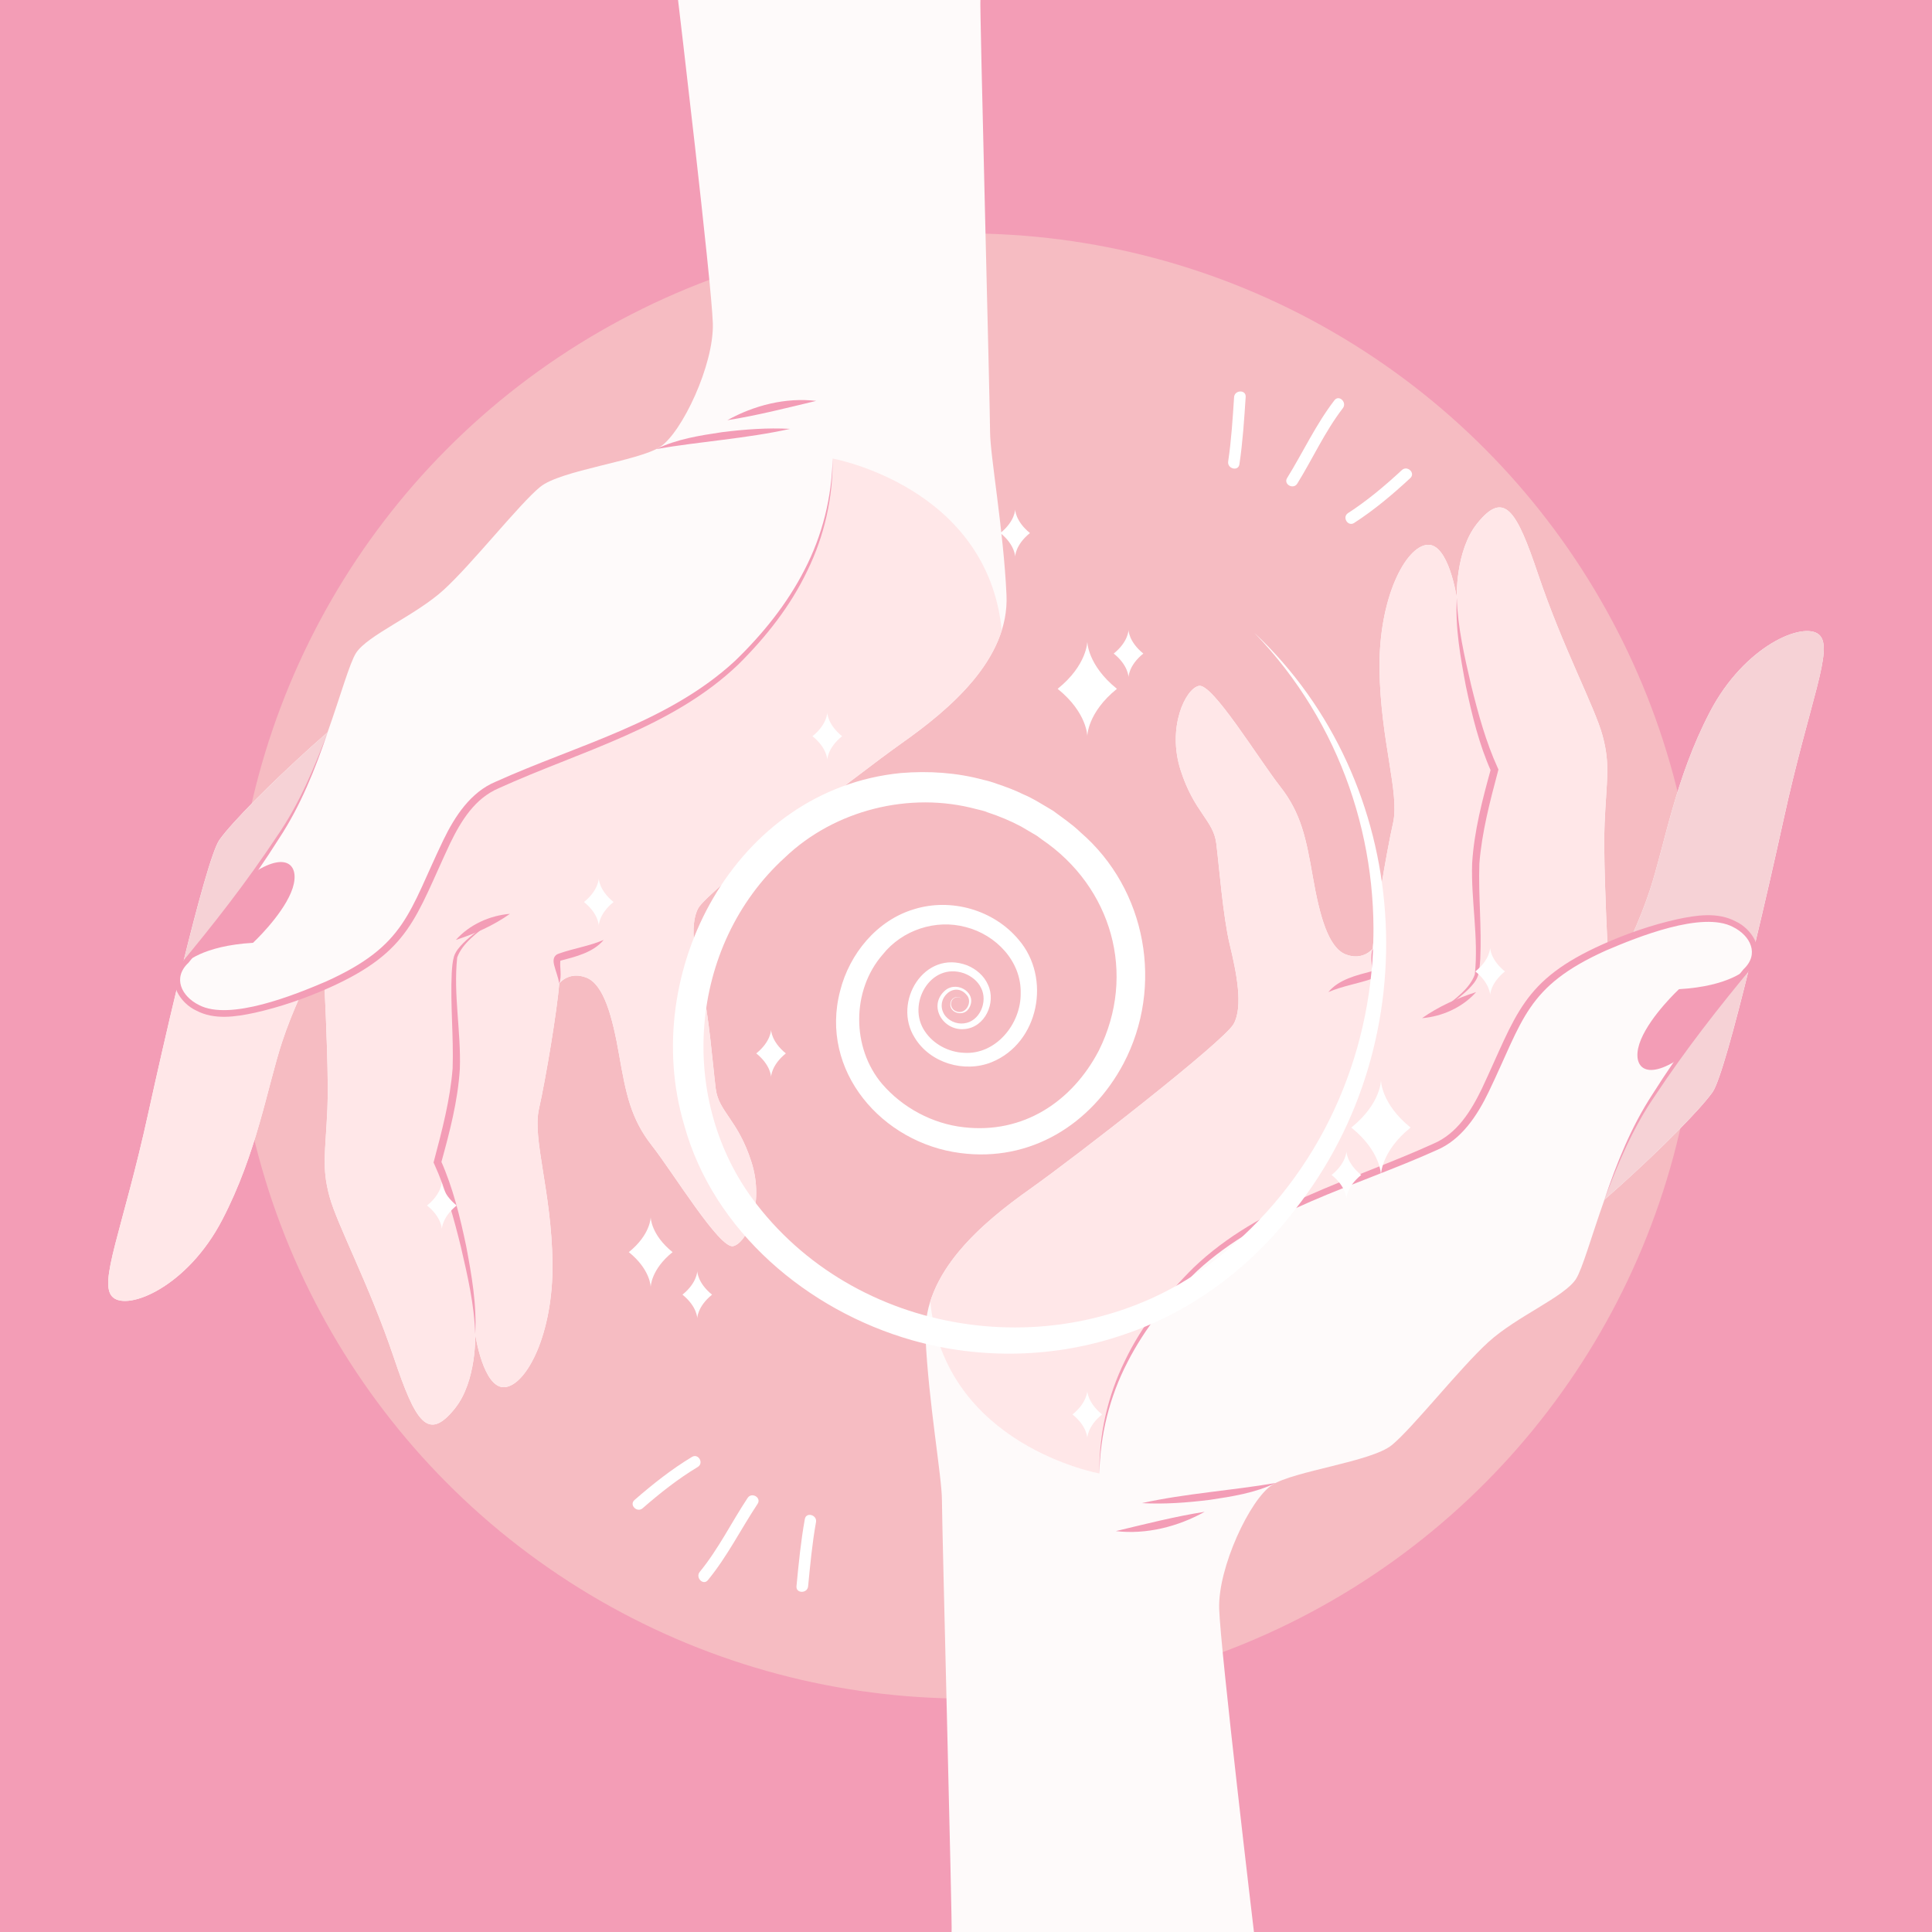 	<svg version="1.1" xmlns="http://www.w3.org/2000/svg" xmlns:xlink="http://www.w3.org/1999/xlink" x="0px" y="0px"
				viewBox="0 0 500 500" style="enable-background:new 0 0 500 500;" xml:space="preserve">
			<style type="text/css">
				.naruto0{fill:#F39DB6;}
				.naruto1{fill:#F6BCC2;}
				.naruto2{fill:#FEFAFA;}
				.naruto3{fill:#F6D2D6;}
				.naruto4{fill:#FFE7E8;}
				.naruto5{fill:#FFFFFF;}
			</style>
			<g id="BACKGROUND">
				<rect class="naruto0" width="500" height="500"/>
				<circle class="naruto1" cx="250" cy="250" r="189.59"/>
			</g>
			<g id="OBJECTS">
				<g id="hnads">
					<g>
						<path class="naruto2" d="M470.77,164.25c-4-3.5-19.25,2.75-28.25,20s-11.67,34.29-15.5,46c-1.36,4.16-3.08,8.35-4.73,12.04
							c-2.08,0.76-4.19,1.61-6.26,2.53c-0.48-9.7-1.08-24.58-0.76-31.82c0.5-11.25,1.5-15-0.5-22.5s-10.25-22.71-16.75-42
							c-5.55-16.48-8.75-21.75-15.75-13c-5.72,7.15-5.25,19.25-5.25,19.25s-2.08-14.25-7.67-13.75c-5.58,0.5-12.58,13.75-12.33,32.25
							s5.25,32,3.5,39.75s-4.75,25.75-5.25,32.5c0,0-2.5,3.25-7,1.5s-6.75-10-8.5-20s-3-16.5-8.5-23.5s-17.5-26.75-21-26
							s-8.25,10.75-4.75,21.75s8.5,13,9.25,19s1.75,19,3.5,26.25s3.5,16,1,20.5s-40.75,34.25-52.75,42.75c-12,8.5-27.75,21.5-27,38.25
							s4.25,36.25,4.25,42.25S246.52,500,246.27,500s78.25,0,78.25,0s-8.67-73-9-83.67c-0.33-10.67,8-28.33,13.67-32
							c5.67-3.67,25.67-6,31-10.33c5.33-4.33,17.67-20,25-26.67c7.33-6.67,19.67-11.67,22.67-16.33c1.63-2.53,3.94-10.83,7.36-20.51
							c1.51-1.32,2.96-2.61,4.31-3.83c10.33-9.33,20.33-19.33,23.67-24c1.84-2.58,5.67-16.59,9.6-32.59c0.02-0.03,0.05-0.05,0.07-0.08
							c1.24-1.45,1.58-3.23,1.16-4.97c2.77-11.5,5.49-23.5,7.51-32.69C468.27,181.5,474.77,167.75,470.77,164.25z"/>
						<g>
							<g>
								<path class="naruto3" d="M454.15,245.92c-0.03-0.3-0.07-0.6-0.14-0.9C454.08,245.33,454.13,245.63,454.15,245.92z"/>
								<path class="naruto3" d="M454.17,246.16c0.01,0.3,0.01,0.59-0.02,0.88C454.18,246.76,454.19,246.46,454.17,246.16z"/>
								<path class="naruto3" d="M454.12,247.21c-0.04,0.27-0.1,0.53-0.17,0.79C454.03,247.74,454.08,247.48,454.12,247.21z"/>
								<path class="naruto4" d="M416.03,244.82c-0.48-9.7-1.08-24.58-0.76-31.82c0.5-11.25,1.5-15-0.5-22.5s-10.25-22.71-16.75-42
									c-5.55-16.48-8.75-21.75-15.75-13c-5.72,7.15-5.25,19.25-5.25,19.25s-2.08-14.25-7.67-13.75c-5.58,0.5-12.58,13.75-12.33,32.25
									s5.25,32,3.5,39.75s-4.75,25.75-5.25,32.5c0,0-2.5,3.25-7,1.5s-6.75-10-8.5-20s-3-16.5-8.5-23.5s-17.5-26.75-21-26
									s-8.25,10.75-4.75,21.75s8.5,13,9.25,19s1.75,19,3.5,26.25s3.5,16,1,20.5s-40.75,34.25-52.75,42.75
									c-9.71,6.88-21.88,16.71-25.77,29.09c3.69,37.29,43.77,44.49,43.77,44.49c0-18.33,7.67-36.33,25.33-53.33
									c17.67-17,54-26.33,64.33-32.67c10.33-6.33,13.67-25.33,22.33-37C400.45,253.04,408.01,248.38,416.03,244.82L416.03,244.82z"/>
								<path class="naruto3" d="M419.17,243.49c-0.01,0-0.01,0.01-0.02,0.01C419.16,243.49,419.16,243.49,419.17,243.49z"/>
								<path class="naruto3" d="M443.18,282.67c1.84-2.58,5.67-16.59,9.6-32.59c-4.06,4.75-15.99,19.34-26.27,35.59
									c-4.73,7.48-8.42,16.64-11.31,24.82l0,0c1.5-1.32,2.96-2.6,4.31-3.82C429.85,297.33,439.85,287.33,443.18,282.67z"/>
								<path class="naruto3" d="M453.9,248.17c-0.1,0.29-0.22,0.57-0.37,0.84C453.68,248.73,453.8,248.45,453.9,248.17z"/>
								<path class="naruto3" d="M470.77,164.25c-4-3.5-19.25,2.75-28.25,20s-11.67,34.29-15.5,46c-1.36,4.16-3.08,8.35-4.73,12.04l0,0
									c7.63-2.79,14.93-4.48,19.23-4.62c6.89-0.23,11.56,3.49,12.49,7.36c2.77-11.5,5.49-23.5,7.51-32.69
									C468.27,181.5,474.77,167.75,470.77,164.25z"/>
								<path class="naruto3" d="M453.42,249.19c-0.17,0.28-0.35,0.55-0.57,0.81C453.07,249.74,453.26,249.47,453.42,249.19z"/>
							</g>
						</g>
						<path class="naruto0" d="M434.52,256c0,0-7.17,6.67-9.83,13c-2.67,6.33,0.38,11.08,9.44,5.29c7.96-11.33,15.55-20.58,18.64-24.2
							C452.15,250.8,447.71,255.23,434.52,256z"/>
						<g>
							<g>
								<path class="naruto0" d="M415.21,310.49c3.18-9.47,6.94-18.88,12.44-27.28c7.15-11.29,15.11-22.05,23.58-32.38
									c4.15-3.88,1.82-8.67-2.73-10.93c-7.96-4.21-24.89,2.67-32.86,6.08c-20.76,9.36-21.35,17.88-30.42,36.7
									c-2.93,6.05-7.02,12.31-13.48,15c-21.05,9.51-44.66,15.29-61.96,31.28c-7.14,6.9-13.49,14.74-18.01,23.61
									c-4.6,8.86-7.06,18.78-7.25,28.76c-0.14-10.04,2.14-20.08,6.57-29.09c4.34-9.09,10.68-17.11,17.81-24.18
									c17.17-16.45,40.96-22.47,62.02-32.05c6.17-2.63,9.71-8.37,12.55-14.19c9.09-19.31,10.35-28.07,31.43-37.49
									c6.15-2.73,12.52-4.94,19.11-6.42c4.99-1.07,10.51-1.94,15.23,0.57c3.98,1.85,7.44,7.03,4.7,11.23
									c-9.09,10.9-17.81,22.07-25.65,33.91C422.6,291.87,418.7,301.13,415.21,310.49L415.21,310.49z"/>
							</g>
							<g>
								<path class="naruto0" d="M377.02,154.75c0.23,7.63,1.98,15.1,3.69,22.5c1.8,7.31,3.82,14.74,6.94,21.58c0,0,0.15,0.33,0.15,0.33
									s-0.1,0.35-0.1,0.35c-2.09,7.87-4.21,15.89-4.84,24.01c-0.28,8.21,0.62,16.45,0.23,24.72c-0.1,1.39-0.17,2.78-0.57,4.19
									c-0.47,1.47-1.47,2.52-2.43,3.52c-1.99,1.95-4.24,3.58-6.57,5.04c3.01-2.49,6.8-5.03,8.16-8.79
									c1.02-9.52-1.01-19.15-0.69-28.77c0.51-8.36,2.65-16.44,4.86-24.46c0,0,0.06,0.68,0.06,0.68c-3.16-7.1-4.96-14.57-6.55-22.11
									C377.95,170.05,376.58,162.4,377.02,154.75L377.02,154.75z"/>
							</g>
							<g>
								<path class="naruto0" d="M368.02,263.5c4.3-3.02,9.01-5.14,14-6.75C378.5,260.71,373.26,263.07,368.02,263.5L368.02,263.5z"/>
							</g>
							<g>
								<path class="naruto0" d="M355.27,245.5c0.29,1.66,0.88,3.05,1.31,4.71c0.18,0.73,0.35,1.83-0.39,2.53
									c-0.23,0.25-0.61,0.39-0.88,0.49c-3.85,1.35-7.78,1.91-11.54,3.52c2.73-3.29,7.3-4.35,11.2-5.38
									C355.21,249.99,354.53,247.3,355.27,245.5L355.27,245.5z"/>
							</g>
							<g>
								<path class="naruto0" d="M330.16,383.79c-5.33,2.59-11.27,3.5-17.06,4.37c-5.83,0.72-11.69,1.17-17.58,0.85
									C306.78,386.5,318.81,385.75,330.16,383.79L330.16,383.79z"/>
							</g>
							<g>
								<path class="naruto0" d="M311.77,391.25c-6.91,3.85-15.1,5.93-23,5C296.33,394.44,304.09,392.46,311.77,391.25L311.77,391.25z"/>
							</g>
						</g>
					</g>
					<g>
						<path class="naruto2" d="M29.23,335.75c4,3.5,19.25-2.75,28.25-20s11.67-34.29,15.5-46c1.36-4.16,3.08-8.35,4.73-12.04
							c2.08-0.76,4.19-1.61,6.26-2.53c0.48,9.7,1.08,24.58,0.76,31.82c-0.5,11.25-1.5,15,0.5,22.5s10.25,22.71,16.75,42
							c5.55,16.48,8.75,21.75,15.75,13c5.72-7.15,5.25-19.25,5.25-19.25s2.08,14.25,7.67,13.75c5.58-0.5,12.58-13.75,12.33-32.25
							s-5.25-32-3.5-39.75s4.75-25.75,5.25-32.5c0,0,2.5-3.25,7-1.5s6.75,10,8.5,20s3,16.5,8.5,23.5s17.5,26.75,21,26
							s8.25-10.75,4.75-21.75s-8.5-13-9.25-19s-1.75-19-3.5-26.25s-3.5-16-1-20.5s40.75-34.25,52.75-42.75s27.75-21.5,27-38.25
							s-4.25-36.25-4.25-42.25S253.48,0,253.73,0s-78.25,0-78.25,0s8.67,73,9,83.67c0.33,10.67-8,28.33-13.67,32
							c-5.67,3.67-25.67,6-31,10.33c-5.33,4.33-17.67,20-25,26.67c-7.33,6.67-19.67,11.67-22.67,16.33
							c-1.63,2.53-3.94,10.83-7.36,20.51c-1.5,1.32-2.96,2.61-4.31,3.82c-10.33,9.33-20.33,19.33-23.67,24
							c-1.84,2.58-5.67,16.59-9.6,32.59c-0.02,0.03-0.05,0.05-0.07,0.08c-1.24,1.45-1.58,3.23-1.16,4.97
							c-2.77,11.5-5.49,23.5-7.51,32.69C31.73,318.5,25.23,332.25,29.23,335.75z"/>
						<g>
							<g>
								<path class="naruto3" d="M45.85,254.08c0.03,0.3,0.07,0.6,0.14,0.9C45.92,254.67,45.87,254.37,45.85,254.08z"/>
								<path class="naruto3" d="M45.83,253.84c-0.01-0.3-0.01-0.59,0.02-0.88C45.82,253.24,45.81,253.54,45.83,253.84z"/>
								<path class="naruto3" d="M45.88,252.79c0.04-0.27,0.1-0.53,0.17-0.79C45.97,252.26,45.92,252.52,45.88,252.79z"/>
								<path class="naruto4" d="M83.97,255.18c0.48,9.7,1.08,24.58,0.76,31.82c-0.5,11.25-1.5,15,0.5,22.5s10.25,22.71,16.75,42
									c5.55,16.48,8.75,21.75,15.75,13c5.72-7.15,5.25-19.25,5.25-19.25s2.08,14.25,7.67,13.75c5.58-0.5,12.58-13.75,12.33-32.25
									s-5.25-32-3.5-39.75s4.75-25.75,5.25-32.5c0,0,2.5-3.25,7-1.5s6.75,10,8.5,20s3,16.5,8.5,23.5s17.5,26.75,21,26
									s8.25-10.75,4.75-21.75s-8.5-13-9.25-19s-1.75-19-3.5-26.25s-3.5-16-1-20.5s40.75-34.25,52.75-42.75
									c9.71-6.88,21.88-16.71,25.77-29.09c-3.69-37.29-43.77-44.49-43.77-44.49c0,18.33-7.67,36.33-25.33,53.33
									c-17.67,17-54,26.33-64.33,32.67c-10.33,6.33-13.67,25.33-22.33,37C99.55,246.96,91.99,251.62,83.97,255.18L83.97,255.18z"/>
								<path class="naruto3" d="M80.83,256.51c0.01,0,0.01-0.01,0.02-0.01C80.84,256.51,80.84,256.51,80.83,256.51z"/>
								<path class="naruto3" d="M56.82,217.33c-1.84,2.58-5.67,16.59-9.6,32.59c4.06-4.75,15.99-19.34,26.27-35.59
									c4.73-7.48,8.42-16.64,11.31-24.82l0,0c-1.5,1.32-2.96,2.6-4.31,3.82C70.15,202.67,60.15,212.67,56.82,217.33z"/>
								<path class="naruto3" d="M46.1,251.83c0.1-0.29,0.22-0.57,0.37-0.84C46.32,251.27,46.2,251.55,46.1,251.83z"/>
								<path class="naruto4" d="M29.23,335.75c4,3.5,19.25-2.75,28.25-20s11.67-34.29,15.5-46c1.36-4.16,3.08-8.35,4.73-12.04l0,0
									c-7.63,2.79-14.93,4.48-19.23,4.62c-6.89,0.23-11.56-3.49-12.49-7.36c-2.77,11.5-5.49,23.5-7.51,32.69
									C31.73,318.5,25.23,332.25,29.23,335.75z"/>
								<path class="naruto3" d="M46.58,250.81c0.17-0.28,0.35-0.55,0.57-0.81C46.93,250.26,46.74,250.53,46.58,250.81z"/>
							</g>
						</g>
						<path class="naruto0" d="M65.48,244c0,0,7.17-6.67,9.83-13c2.67-6.33-0.38-11.08-9.44-5.29c-7.96,11.33-15.55,20.58-18.64,24.2
							C47.85,249.2,52.29,244.77,65.48,244z"/>
						<g>
							<g>
								<path class="naruto0" d="M84.79,189.51c-3.18,9.47-6.94,18.88-12.44,27.28c-7.15,11.29-15.11,22.05-23.58,32.38
									c-4.15,3.88-1.82,8.67,2.73,10.93c7.96,4.21,24.89-2.67,32.86-6.08c20.76-9.36,21.35-17.88,30.42-36.7
									c2.93-6.05,7.02-12.31,13.48-15c21.05-9.51,44.66-15.29,61.96-31.28c7.14-6.9,13.49-14.74,18.01-23.61
									c4.6-8.86,7.06-18.78,7.25-28.76c0.14,10.04-2.14,20.08-6.57,29.09c-4.34,9.09-10.68,17.11-17.81,24.18
									c-17.17,16.45-40.96,22.47-62.02,32.05c-6.17,2.63-9.71,8.37-12.55,14.19c-9.09,19.31-10.35,28.07-31.43,37.49
									c-6.15,2.73-12.52,4.94-19.11,6.42c-4.99,1.07-10.51,1.94-15.23-0.57c-3.98-1.85-7.44-7.03-4.7-11.23
									c9.09-10.9,17.81-22.07,25.65-33.91C77.4,208.13,81.3,198.87,84.79,189.51L84.79,189.51z"/>
							</g>
							<g>
								<path class="naruto0" d="M122.98,345.25c-0.23-7.63-1.98-15.1-3.69-22.5c-1.8-7.31-3.82-14.74-6.94-21.58c0,0-0.15-0.33-0.15-0.33
									s0.1-0.35,0.1-0.35c2.09-7.87,4.21-15.89,4.84-24.01c0.28-8.21-0.62-16.45-0.23-24.72c0.1-1.39,0.17-2.78,0.57-4.19
									c0.47-1.47,1.47-2.52,2.43-3.52c1.99-1.95,4.24-3.58,6.57-5.04c-3.01,2.49-6.8,5.03-8.16,8.79
									c-1.02,9.52,1.01,19.15,0.69,28.77c-0.51,8.36-2.65,16.44-4.86,24.46c0,0-0.06-0.68-0.06-0.68c3.16,7.1,4.96,14.57,6.55,22.11
									C122.05,329.95,123.42,337.6,122.98,345.25L122.98,345.25z"/>
							</g>
							<g>
								<path class="naruto0" d="M131.98,236.5c-4.3,3.02-9.01,5.14-14,6.75C121.5,239.29,126.74,236.93,131.98,236.5L131.98,236.5z"/>
							</g>
							<g>
								<path class="naruto0" d="M144.73,254.5c-0.29-1.66-0.88-3.05-1.31-4.71c-0.18-0.73-0.35-1.83,0.39-2.53
									c0.23-0.25,0.61-0.39,0.88-0.49c3.85-1.35,7.78-1.91,11.54-3.52c-2.73,3.29-7.3,4.35-11.2,5.38
									C144.79,250.01,145.47,252.7,144.73,254.5L144.73,254.5z"/>
							</g>
							<g>
								<path class="naruto0" d="M169.84,116.21c5.33-2.59,11.27-3.5,17.06-4.37c5.83-0.72,11.69-1.17,17.58-0.85
									C193.22,113.5,181.19,114.25,169.84,116.21L169.84,116.21z"/>
							</g>
							<g>
								<path class="naruto0" d="M188.23,108.75c6.91-3.85,15.1-5.93,23-5C203.67,105.56,195.91,107.54,188.23,108.75L188.23,108.75z"/>
							</g>
						</g>
					</g>
				</g>

						<path  id="swirt" class="naruto5" d="M281.39,166.02c0,0,0,6.07-7.67,12.25c7.67,6.18,7.67,12.25,7.67,12.25s0-6.07,7.67-12.25
							C281.39,172.09,281.39,166.02,281.39,166.02z"/>
						<path class="naruto5" d="M357.39,279.56c0,0,0,6.07-7.67,12.25c7.67,6.18,7.67,12.25,7.67,12.25s0-6.07,7.67-12.25
							C357.39,285.64,357.39,279.56,357.39,279.56z"/>
						<path class="naruto5" d="M214.1,184.4c0,0,0,3.04-3.83,6.13c3.83,3.09,3.83,6.13,3.83,6.13s0-3.04,3.83-6.13
							C214.1,187.44,214.1,184.4,214.1,184.4z"/>
						<path class="naruto5" d="M292.06,163.01c0,0,0,3.04-3.83,6.13c3.83,3.09,3.83,6.13,3.83,6.13s0-3.04,3.83-6.13
							C292.06,166.04,292.06,163.01,292.06,163.01z"/>
						<path class="naruto5" d="M262.72,131.82c0,0,0,3.04-3.83,6.13c3.83,3.09,3.83,6.13,3.83,6.13s0-3.04,3.83-6.13
							C262.72,134.85,262.72,131.82,262.72,131.82z"/>
						<path class="naruto5" d="M348.45,297.95c0,0,0,3.04-3.83,6.13c3.83,3.09,3.83,6.13,3.83,6.13s0-3.04,3.83-6.13
							C348.45,300.98,348.45,297.95,348.45,297.95z"/>
						<path class="naruto5" d="M385.65,245.28c0,0,0,3.04-3.83,6.13c3.83,3.09,3.83,6.13,3.83,6.13s0-3.04,3.83-6.13
							C385.65,248.32,385.65,245.28,385.65,245.28z"/>
						<path class="naruto5" d="M180.45,328.93c0,0,0,3.04-3.83,6.13c3.83,3.09,3.83,6.13,3.83,6.13s0-3.04,3.83-6.13
							C180.45,331.97,180.45,328.93,180.45,328.93z"/>
						<path class="naruto5" d="M154.96,227.31c0,0,0,3.04-3.83,6.13c3.83,3.09,3.83,6.13,3.83,6.13s0-3.04,3.83-6.13
							C154.96,230.35,154.96,227.31,154.96,227.31z"/>
						<path class="naruto5" d="M199.55,266.49c0,0,0,3.04-3.83,6.13c3.83,3.09,3.83,6.13,3.83,6.13s0-3.04,3.83-6.13
							C199.55,269.52,199.55,266.49,199.55,266.49z"/>
						<path class="naruto5" d="M114.35,305.85c0,0,0,3.04-3.83,6.13c3.83,3.09,3.83,6.13,3.83,6.13s0-3.04,3.83-6.13
							C114.35,308.89,114.35,305.85,114.35,305.85z"/>
						<path class="naruto5" d="M168.4,315c0,0,0,4.49-5.66,9.05c5.66,4.57,5.66,9.05,5.66,9.05s0-4.49,5.66-9.05
							C168.4,319.49,168.4,315,168.4,315z"/>
						<path class="naruto5" d="M281.39,359.93c0,0,0,3.04-3.83,6.13c3.83,3.09,3.83,6.13,3.83,6.13s0-3.04,3.83-6.13
							C281.39,362.96,281.39,359.93,281.39,359.93z"/>
				

						<path class="naruto5" d="M345.35,103.59c-4.81,6.26-8.1,13.42-12.24,20.11c-1.02,1.65,1.61,3.09,2.63,1.45
							c4-6.46,7.13-13.45,11.78-19.5C348.69,104.14,346.53,102.05,345.35,103.59z"/>
						<path class="naruto5" d="M362.8,121.66c-4.37,4.05-8.91,7.88-13.92,11.12c-1.62,1.05-0.05,3.61,1.58,2.55
							c5.22-3.37,9.97-7.38,14.52-11.6C366.4,122.41,364.21,120.35,362.8,121.66z"/>
						<path class="naruto5" d="M319.38,102.79c-0.36,5.56-0.71,11.13-1.53,16.64c-0.28,1.9,2.63,2.64,2.91,0.73
							c0.86-5.78,1.24-11.61,1.62-17.44C322.51,100.79,319.5,100.88,319.38,102.79z"/>
					</g>
					<g>
						<path class="naruto5" d="M183.21,408.93c5.01-6.11,8.51-13.17,12.85-19.73c1.07-1.62-1.52-3.14-2.58-1.53
							c-4.2,6.34-7.54,13.22-12.38,19.12C179.89,408.28,181.99,410.43,183.21,408.93z"/>
						<path class="naruto5" d="M166.32,390.33c4.49-3.92,9.15-7.6,14.26-10.68c1.65-1,0.16-3.6-1.5-2.6c-5.32,3.21-10.19,7.07-14.87,11.15
							C162.75,389.47,164.87,391.6,166.32,390.33z"/>
						<path class="naruto5" d="M209.14,410.53c0.54-5.55,1.05-11.1,2.04-16.59c0.34-1.89-2.54-2.72-2.89-0.81
							c-1.04,5.75-1.6,11.57-2.16,17.39C205.96,412.44,208.96,412.44,209.14,410.53z"/>
					</g>
				<g id="rotate">
					<g>
						<path class="naruto5" d="M324.64,163.79C365.8,202.52,370.16,268.7,335.19,313c-11.22,14.74-26.58,26.41-44.2,32.34
							c-17.64,6.12-37.09,6.6-55.05,1.48c-26.9-7.69-51.31-28.12-58.89-55.72c-11.72-39.52,13.22-86.83,56.1-91.04
							c7.15-0.59,14.48-0.12,21.42,1.78c1.08,0.22,2.44,0.64,3.45,1.02c2.06,0.68,4.79,1.69,6.69,2.66c2.57,1.05,5.48,2.93,7.88,4.34
							c2.22,1.66,5.09,3.61,7.06,5.56c17.09,14.75,21.6,39.86,11.13,59.8c-8.4,15.81-24.11,25.57-42.22,23.19
							c-20.24-2.56-36.59-21.25-31.13-41.99c2.41-9.57,9.5-18.25,19.14-21.12c9.58-2.97,20.62,0.17,27.06,7.9
							c8.5,9.87,5.29,26.73-7.03,31.71c-7.06,2.82-15.89,0.21-19.87-6.35c-5.84-9.23,2.47-22.94,13.57-18.73
							c2.32,0.95,4.37,2.69,5.39,5.02c2.19,4.63-0.78,11.08-6.1,11.47c-5.56,0.54-9.57-6.1-4.94-10.04c3.26-2.65,8.6,0.98,6.02,4.79
							c-1.46,2.28-5.55,0.91-4.59-1.88c0.38-1.15,1.95-1.61,2.79-0.69c-0.85-0.85-2.33-0.37-2.65,0.74c-0.39,1.06,0.3,2.21,1.34,2.53
							c2.23,0.81,4-2.04,2.9-3.9c-3.04-4.38-8.6,0.36-6.14,4.57c1.02,1.69,3.16,2.66,5.12,2.41c4.13-0.43,6.3-5.69,4.45-9.19
							c-0.83-1.76-2.54-3.08-4.39-3.77c-8.75-3.03-14.92,8.08-10.14,15.02c2.18,3.3,6.12,5.39,10.06,5.55
							c8.32,0.59,14.84-7.51,14.73-15.41c0.21-8.3-6.44-15.13-14.16-17.11c-7.82-2.14-16.49,0.74-21.54,7.08
							c-8.09,9.28-8.1,24.12-0.17,33.49c5.31,6.17,13.04,10.32,21.14,11.22c15.32,1.78,28.03-6.55,34.97-19.87
							c9.83-19.75,3.36-42.31-14.79-54.63c0,0-1.26-0.93-1.26-0.93c-0.89-0.55-3.15-1.83-4.06-2.39c-2.67-1.43-5.76-2.72-8.66-3.66
							c-0.86-0.41-2.1-0.63-3.01-0.87c-17.18-4.62-36.6,0.23-49.48,12.54c-25.09,22.84-28.09,63.05-7.32,89.74
							c27.29,35.31,80.4,42.2,116.41,16.11C364.95,288.82,369.88,210.68,324.64,163.79L324.64,163.79z"/>
					</g>
				</g>
			</svg>